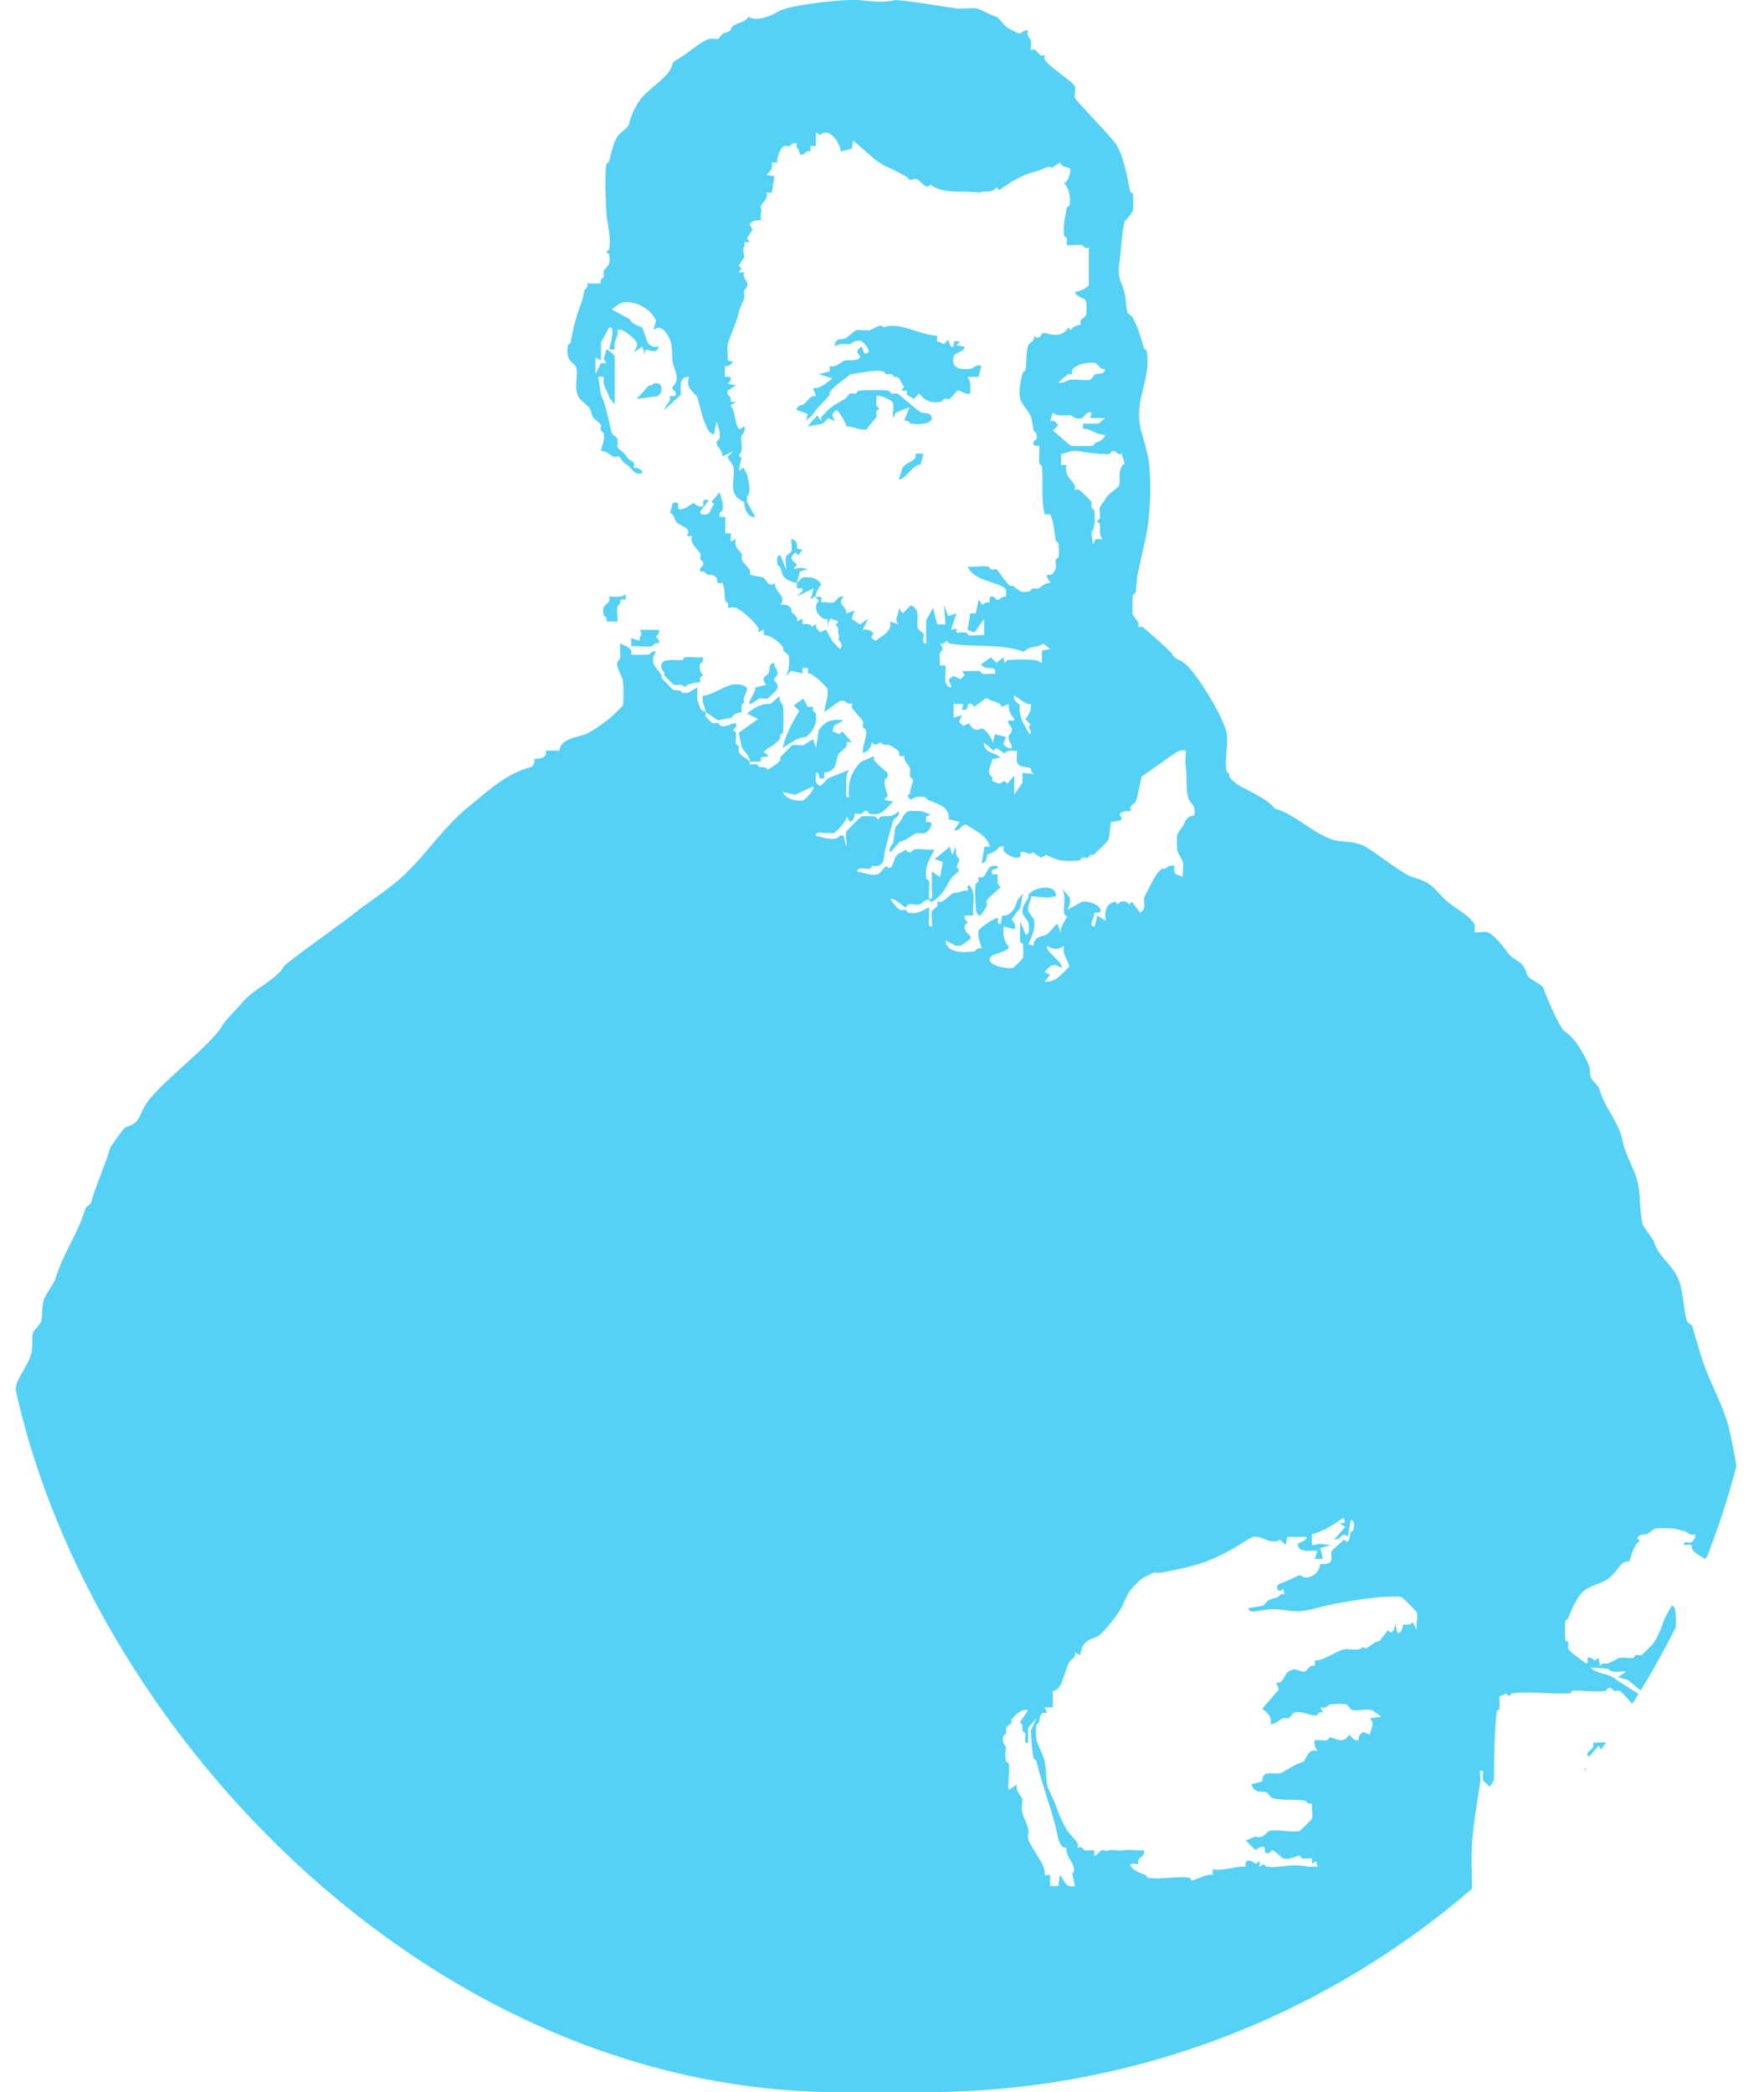 <svg width="630" height="747" viewBox="0 0 630 747" fill="none" xmlns="http://www.w3.org/2000/svg">
<g clip-path="url(#clip0_135_1225)">
<path d="M284.478 208.188L286.446 206.223C289.632 205.949 291.421 206.001 293.336 208.674C292.585 209.308 290.86 212.583 291.368 213.09H293.336V215.055C294.68 214.844 296.617 215.372 297.77 215.055C298.617 214.823 299.358 212.372 301.221 213.09C298.755 216.08 302.374 216.165 302.205 218.975L305.158 217.992L304.173 220.94L307.126 222.905L310.079 220.94L308.11 224.87C309.909 224.648 310.968 224.828 312.047 226.339C310.407 227.48 311.518 227.754 312.545 228.79C315.159 227.036 318.567 225.441 317.963 221.922L320.916 222.905C318.958 220.612 321.329 219.714 320.916 217.02L322.398 218.985L325.35 216.038C329.256 218.235 327.033 221.563 327.816 224.384C327.964 224.923 329.637 225.8 329.785 226.349C330.123 227.532 328.843 229.973 330.769 229.783V221.437L333.235 217.02L334.717 222.905H337.669L337.172 216.038L338.654 219.968L341.606 218.985L339.638 224.87L341.606 224.384V225.853C342.707 225.979 344.04 225.652 345.056 225.853C345.437 225.927 345.681 226.782 346.041 226.835C347.723 227.068 349.713 226.677 351.459 226.835V220.951L348.009 225.853L345.543 224.87L346.527 218.985H348.496L349.48 214.083L350.962 216.049C351.47 214.791 353.333 215.161 353.428 215.066C353.618 214.865 352.75 212.214 354.909 213.101C355.322 213.27 355.523 213.978 355.894 214.083C357.132 214.432 357.735 212.594 359.344 213.101V210.65C358.275 209.192 356.56 208.791 354.909 208.199C352.687 207.396 349.956 206.656 348.02 205.251C347.162 204.639 345.882 203.339 345.554 202.304C347.861 202.578 350.761 201.913 352.941 202.304C353.301 202.367 353.512 203.16 353.925 203.286C354.507 203.476 355.28 203.107 355.894 203.286C356.423 203.434 358.973 207.84 360.815 209.171C361.016 209.319 361.566 209.012 361.799 209.171C363.958 210.639 363.937 211.823 367.705 211.136C368.075 211.073 368.287 210.27 368.689 210.153C369.324 209.974 370.107 210.354 370.657 210.153C371.906 209.699 373.451 207.755 375.092 208.188C375.367 207.966 373.367 205.98 374.107 205.241C374.309 205.04 376.044 206.202 377.06 202.79C377.293 201.997 376.859 200.74 377.06 199.842C377.145 199.462 377.991 199.219 378.044 198.86C378.224 197.655 378.224 195.162 378.044 193.958C377.991 193.588 377.124 193.355 377.06 192.975C376.467 189.658 376.436 186.774 375.092 183.646H373.123C371.673 178.174 372.636 172.342 372.139 166.468C372.107 166.12 371.197 165.845 371.155 165.486C370.932 163.457 371.313 161.175 371.155 159.105C369.694 159.4 368.562 159.105 369.186 157.636C369.356 157.224 370.054 157.023 370.17 156.654C370.753 154.741 369.356 154.234 369.186 153.706C368.805 152.555 368.615 149.829 368.202 148.804C367.334 146.649 364.688 144.282 364.265 141.937C363.757 139.084 364.614 135.651 365.249 133.105C365.345 132.714 366.17 132.492 366.233 132.122C366.752 129.206 366.297 126.481 367.218 123.29C367.461 122.434 369.906 121.716 369.186 119.857C371.462 121.822 371.493 119.191 372.636 118.874C373.525 118.631 379.071 121.526 381.495 116.909L382.479 117.892C383.146 116.127 385.77 116.075 385.929 115.927C386.109 115.747 385.664 114.923 385.929 114.458C386.31 113.782 387.76 112.99 387.897 112.493C388.077 111.838 388.077 108.246 387.897 107.591C387.516 106.228 384.151 106.133 383.96 104.158C385.283 104.253 388.617 102.657 388.882 101.706V88.458C387.305 88.997 386.807 87.55 386.416 87.476C385.167 87.254 381.293 87.772 380.997 87.476C380.796 87.275 381.198 85.743 380.997 85.025C380.891 84.623 380.066 84.401 380.013 84.042C379.579 81.126 380.436 77.017 380.997 74.228C381.071 73.847 381.928 73.615 381.981 73.245C382.405 70.445 381.971 67.498 380.013 65.395C381.643 64.793 382.775 60.789 381.981 59.997C381.833 59.849 379.198 59.796 378.531 58.032L375.579 59.997C374.742 58.782 372.097 60.599 370.657 60.98C364.646 62.585 361.937 64.403 356.878 67.847L355.894 66.864C353.745 69.474 351.364 67.699 349.988 68.829C344.199 67.783 336.981 69.632 332.272 65.882C330.981 68.237 328.515 64.233 327.351 63.916C327.023 63.832 326.694 63.832 326.366 63.916C323.763 64.635 325.636 64.181 323.414 62.934C320.905 61.529 318.186 60.155 315.54 59.004L312.587 57.039L304.713 50.172L304.216 53.119L300.279 54.102C300.046 50.996 296.045 45.111 292.892 48.217L291.41 47.235V52.137H289.441V54.102C287.822 53.605 287.674 54.757 286.976 55.084C285.018 56.004 285.653 52.919 284.51 52.633V51.165C282.89 50.647 282.615 51.947 282.044 52.147C281.472 52.348 280.7 51.968 280.075 52.147C278.848 52.496 277.218 56.511 277.609 58.032H275.641C276.022 60.198 275.292 61.127 273.672 62.448L276.625 62.934L275.641 68.819H273.672C274.731 71.344 271.291 72.738 271.704 74.217C272.265 76.256 272.106 74.259 271.704 76.182C271.545 76.932 271.894 78.454 271.704 78.633C271.535 78.802 268.497 78.189 267.767 80.102L268.751 82.067L266.783 85.014L267.767 86.483C264.931 86.124 266.201 86.842 265.798 87.951C265.142 89.779 265.544 89.293 265.798 91.881L263.83 94.829L264.814 95.811L263.83 97.28H265.798C265.089 99.171 266.603 100.111 266.783 100.713C267.365 102.636 265.883 103.291 265.798 103.661C265.597 104.538 266.021 105.784 265.798 106.609C265.544 107.507 264.243 109.472 263.83 111.511C262.962 115.821 260.464 120.089 259.893 123.29C259.607 124.896 260.083 126.977 259.893 128.689L261.861 129.175C260.93 130.21 260.39 130.96 258.909 130.643V134.573C261.248 134.087 261.756 135.366 259.893 137.024L262.846 137.51L259.893 139.475C259.396 141.092 260.581 141.271 260.877 141.926C261.311 142.909 259.988 143.807 262.846 143.395L260.877 144.863C262.698 146.311 262.592 153.188 264.327 153.21L265.809 152.227C266.56 154.002 264.867 155.375 264.825 155.661C264.476 157.995 265.703 160.996 263.841 162.528L264.825 163.51L263.841 167.926C264.698 168.116 265.354 166.141 265.809 167.44C266.179 168.497 266.772 169.3 266.793 169.405C267.322 171.74 268.476 175.786 266.793 177.255V179.22L269.746 184.618C266.814 184.861 265.798 181.217 265.809 179.22C259.237 176.431 262.973 171.539 261.872 166.458C261.777 166.035 259.597 163.362 259.904 163.024L261.872 161.059L257.935 163.024C258.39 161.376 256.221 159.527 255.967 158.608C255.607 157.319 256.866 157.045 256.951 156.643C257.491 154.255 256.326 152.428 255.967 150.262L254.982 155.164C253.046 154.625 252.622 153.019 252.03 151.73C250.844 149.132 249.955 144.98 249.077 141.916C248.696 140.595 244.378 138.704 246.124 134.552C242.251 134.447 243.193 138.06 243.171 140.933L237.266 146.332C236.98 146.025 238.97 143.522 239.234 142.898C239.457 142.37 239.065 141.599 239.234 141.43C239.404 141.261 242.103 142.095 241.203 139.961C241.034 139.549 240.325 139.349 240.219 138.979V137.996C243.32 135.429 240.589 131.837 240.219 129.164C239.7 125.393 240.6 123.016 238.25 119.35C236.938 117.311 235.329 116.18 233.329 117.881L234.313 114.448C232.451 110.285 226.767 107.042 222.005 108.066C221.603 108.151 218.968 109.915 218.555 110.517L224.958 113.951C225.667 115.948 229.191 116.698 229.392 116.899C229.604 117.11 230.736 121.315 231.361 122.297C232.345 123.85 233.594 123.966 235.297 123.766C234.112 128.055 229.837 122.202 230.376 126.713L229.392 123.766L226.439 125.731C226.175 125.467 227.953 124.061 227.424 122.297C227.117 121.251 221.878 116.55 220.534 117.881C220.936 119.709 219.931 120.702 219.55 122.297C219.169 123.892 220.619 125.224 217.581 124.748C217.825 123.132 218.354 122.065 218.565 120.332C218.682 119.36 219.2 116.603 217.581 116.899L214.628 122.297V128.678L212.66 127.696V133.58L214.628 129.65H216.597L215.613 128.182L216.597 124.748C217.369 124.812 219.55 127.009 219.55 127.199V144.377L217.581 141.926C217.232 140.141 216.036 138.799 215.613 137.024C215.221 135.376 216.671 134.098 213.644 134.573L214.628 140.954C216.671 145.212 217.253 150.125 218.565 154.699C218.724 155.249 220.386 156.125 220.534 156.664C220.767 157.499 220.301 158.777 220.534 159.612C220.714 160.256 222.979 161.64 223.487 162.559C224.778 164.873 225.561 163.986 226.439 165.507C226.704 165.961 226.259 166.764 226.439 166.975C226.556 167.113 229.36 166.923 229.392 168.94C226.312 169.86 225.667 166.933 223.973 165.993C221.878 164.831 221.814 163.278 221.021 163.045C220.375 162.855 219.55 163.267 219.052 163.045C217.708 162.433 216.279 160.732 214.618 161.08C214.978 158.936 216.078 157.298 215.602 154.699C215.539 154.34 214.745 154.129 214.618 153.717C214.427 153.136 214.798 152.364 214.618 151.752C214.438 151.139 212.268 149.713 211.665 148.804C211.4 148.403 210.945 146.258 210.681 145.856C209.792 144.515 207.516 143.226 206.744 141.926C204.701 138.503 206.627 134.256 205.76 131.129C205.252 129.302 201.865 129.597 202.807 123.28C202.86 122.91 203.728 122.677 203.791 122.297C204.511 118.251 205.336 114.564 206.744 110.517C207.845 107.348 208.035 107.411 208.712 103.65C208.786 103.26 210.236 102.774 209.697 101.199H214.618C214.11 99.583 215.348 99.372 215.602 98.748C215.814 98.22 215.422 97.417 215.602 96.783C215.972 95.484 218.322 95.399 217.571 90.899C217.507 90.518 216.586 90.244 216.586 89.916C216.586 89.589 217.507 89.314 217.571 88.934C218.333 84.37 216.766 79.605 216.586 76.171C216.353 71.829 215.898 62.353 216.586 58.507C216.65 58.138 217.475 57.916 217.571 57.525C218.248 54.799 219.084 50.858 220.523 48.693C221.264 47.583 224.259 45.481 224.46 44.763C225.349 41.53 226.376 38.973 228.397 35.931C230.726 32.434 237.15 28.535 239.224 25.133C240.907 22.376 239.107 22.725 242.674 20.717C246.241 18.71 250.114 14.759 253.501 13.85C254.337 13.628 255.617 14.083 256.453 13.85C256.993 13.702 257.872 12.054 258.422 11.885C262.719 10.617 259.777 10.596 262.359 8.938C263.745 8.05 266.211 7.976 267.28 5.99C270.286 7.765 275.08 5.842 278.107 4.025C281.864 1.775 302.12 -0.581 307.634 0.095C311.645 0.592 315.857 0.919 319.445 0.095C321.339 -0.338 338.474 2.652 342.083 3.043C344.22 3.275 347.088 2.631 348.972 3.043C350.158 3.296 353.396 5.282 355.862 5.99C356.603 6.201 358.677 9.17 359.799 9.92C360.159 10.153 363.524 11.822 363.736 11.885C364.985 12.223 365.546 10.417 367.186 10.903C366.445 12.73 368.086 13.924 368.17 14.336C368.371 15.266 367.927 17.537 368.17 17.77C368.35 17.949 369.186 17.516 369.652 17.77C370.329 18.15 370.943 19.355 371.62 19.735C372.086 19.988 372.912 19.555 373.102 19.735C373.293 19.914 372.837 20.738 373.102 21.203C374.785 24.204 383.389 29.053 383.929 31.018C384.225 32.085 383.632 33.87 383.929 34.948C384.225 36.026 396.618 48.492 398.692 51.63C401.169 55.359 402.725 63.874 403.614 68.311C403.688 68.692 404.545 68.924 404.598 69.294C404.778 70.551 404.841 74.048 404.598 75.178C404.354 76.309 401.73 78.781 401.645 79.109C400.608 82.88 400.322 90.508 399.677 94.808C399.031 99.108 400.862 101.421 401.645 104.622C402.111 106.503 402.132 109.672 402.629 111.489C402.767 111.986 404.238 112.778 404.598 113.454C406.302 116.603 407.572 120.871 408.535 124.252C408.651 124.653 409.456 124.864 409.519 125.234C411.371 135.619 404.682 142.666 407.551 153.695C408.545 157.541 410.165 162.369 410.503 166.458C411.286 175.998 410.641 186.478 408.535 194.919C407.836 197.719 407.265 200.952 406.566 203.751C405.868 206.551 405.995 208.854 405.582 211.601C405.529 211.971 404.64 212.224 404.598 212.583C404.428 214.157 404.301 218.098 404.598 219.45C404.672 219.81 406.323 221.817 406.566 222.398C406.789 222.926 406.397 223.697 406.566 223.866C406.746 224.046 407.582 223.613 408.048 223.866C408.81 224.289 418.039 232.572 418.388 233.195C419.764 235.657 420.653 235.044 422.822 236.629C427.521 240.083 437.194 256.712 438.083 261.656C438.782 265.586 437.258 271.703 438.083 275.401C438.157 275.75 438.877 275.961 439.067 276.384C439.205 276.69 438.94 277.155 439.067 277.366C439.353 277.852 441.015 279.49 441.533 279.817C445.798 282.553 451.556 284.423 455.313 288.649C462.679 290.921 467.78 296.583 474.998 299.446C479.379 301.179 483.104 299.721 487.793 302.394C491.772 304.665 501.233 312.283 504.525 313.191C513.076 315.547 512.071 318.252 518.304 323.006C520.262 324.495 525.85 327.601 526.676 330.369C526.887 331.077 526.464 332.609 526.676 332.82C526.993 333.137 530.052 332.535 531.11 332.82C533.608 333.507 537.026 338.24 538.497 340.184C541.259 343.829 543.725 342.244 545.387 348.034C545.853 349.639 550.827 351.34 551.292 352.936C552.023 355.461 557.177 367.198 558.679 368.149C562.331 370.473 565.209 375.407 567.051 379.432C568.194 381.925 567.59 382.295 568.035 384.334C568.268 385.422 570.882 387.894 570.988 388.264C573.136 395.554 576.428 398.237 578.862 404.946C579.507 406.731 579.444 407.397 579.846 408.876C580.968 412.986 583.709 417.518 584.767 421.638C586.058 426.656 585.434 432.636 586.736 437.337C586.863 437.813 590.524 442.725 590.673 443.222C592.345 449.022 597.245 451.219 599.531 456.966C601.203 461.171 601.15 467.056 602.484 471.683C602.642 472.232 604.293 473.099 604.452 473.648C605.955 478.846 607.373 484.234 609.373 489.347C611.966 495.971 615.533 502.595 617.247 508.977C618.295 512.875 621.766 530.338 621.184 533.508C620.052 539.667 620.062 541.093 621.184 547.253C621.406 548.446 620.898 550.137 621.184 551.183C621.385 551.901 624.846 553.856 625.618 553.634C627.979 552.968 625.767 548.689 629.069 549.704V639.504C629.238 640.169 630.032 639.948 630.053 639.99V656.671C627.989 657.717 629.545 661.341 629.069 663.052C628.465 665.208 625.163 664.194 623.65 664.521C623.301 664.595 623.089 665.303 622.666 665.504C622.348 665.651 621.883 665.377 621.682 665.504C621.057 665.894 619.216 668.726 619.216 668.937C619.216 669.265 620.136 669.539 620.2 669.92C620.454 671.42 619.935 673.343 620.2 674.822C621.353 681.245 621.512 689.359 619.216 696.416C617.967 700.261 618.231 700.219 618.231 703.283C618.231 703.452 617.448 705.713 617.247 706.231C616.877 707.213 614.601 711.122 613.797 711.629C611.913 712.823 610.146 715.475 609.86 715.559C609.214 715.739 608.389 715.337 607.892 715.559C607.204 715.866 605.553 717.292 604.939 717.524C604.42 717.714 602.155 718.475 601.986 718.507C598.462 719.151 596.472 716.785 592.144 718.507C590.99 718.972 588.524 721.359 588.207 721.454C583.889 722.69 584.989 723.398 582.788 726.853C581.19 729.367 579.423 727.349 577.867 732.737C577.814 732.906 575.57 735.146 575.401 735.188C573.073 735.833 572.088 734.354 571.464 734.206C569.072 733.646 567.866 733.91 565.559 732.241C563.632 733.023 559.896 735.643 558.669 734.206C558.203 735.315 555.547 735.505 555.219 735.188C554.203 734.174 556.118 732.082 556.203 731.755C556.594 730.213 556.669 729.431 557.187 727.825C557.378 727.244 557.007 726.473 557.187 725.86C557.759 723.863 560.457 724.708 561.622 724.391C563.844 723.779 562.828 719.827 563.103 718.01C563.156 717.64 564.056 717.387 564.087 717.028C564.352 714.45 564.871 695.729 564.087 694.947C563.908 694.768 563.071 695.212 562.606 694.947C560.648 693.838 560.849 689.866 561.124 687.584C563.124 671.621 564.479 654.717 566.045 638.511C566.278 636.134 565.887 633.556 566.045 631.147L568.998 636.049L569.982 630.651L572.935 627.703V626.72L570.967 623.287L567.516 627.217C565.675 626.023 568.448 624.766 568.998 623.783C569.263 623.319 568.818 622.495 568.998 622.315C569.506 621.808 580.904 622.431 583.275 622.315C583.624 622.294 583.92 621.354 584.259 621.332C588.99 621.089 593.805 621.512 598.536 621.332C598.25 620.044 596.821 620.075 598.536 618.881C597.276 618.374 597.658 616.536 597.552 616.43C597.372 616.251 596.536 616.684 596.07 616.43C595.393 616.05 594.61 614.613 594.102 614.465C592.059 613.884 587.222 611.845 585.243 610.535C583.529 609.405 579.412 603.964 578.354 603.668C577.74 603.489 576.967 603.858 576.385 603.668C575.909 603.52 575.708 602.337 574.417 602.686C574.025 602.791 573.813 603.584 573.432 603.668C570.533 604.313 565.072 603.457 561.622 603.668C561.272 603.689 560.987 604.63 560.637 604.651C554.372 604.978 545.673 603.7 539.968 604.651C539.323 604.756 539.259 606.542 538 604.651L535.534 605.633C535.396 607.049 535.745 608.697 535.534 610.049C535.47 610.419 534.592 610.673 534.55 611.032C533.682 619.029 533.629 627.291 533.565 635.563L532.084 638.014C531.597 637.253 529.777 636.112 529.618 635.563C529.279 634.38 530.56 631.929 528.634 632.13C528.496 633.556 528.845 635.183 528.634 636.546C527.575 643.508 526.041 651.928 525.681 659.122C525.321 666.317 525.945 673.881 525.681 681.203L526.665 679.238C532.01 678.731 530.105 682.28 530.602 685.619C531.576 692.201 532.348 701.582 532.57 708.196C532.835 716.056 531.555 725.775 533.555 732.727C533.756 733.435 536.306 734.967 536.508 735.674C537.227 738.168 534.772 738.77 534.539 739.605C533.946 741.749 535.015 745.045 532.073 746.968H0V692.01C2.921 638.902 -0.942 582.053 1.968 528.595C6.202 523.176 5.122 514.439 3.937 507.983C3.63 506.283 5.376 496.69 5.905 494.239C6.297 492.453 9.969 486.886 10.827 484.424C12.065 480.864 11.112 478.117 11.811 475.592C11.896 475.275 14.531 472.74 14.764 471.662C15.272 469.327 14.785 466.411 15.748 463.812C16.383 462.111 19.484 457.643 19.685 456.945C22.373 447.627 27.876 440.559 30.512 431.432C30.67 430.882 32.321 430.016 32.48 429.466C34.364 422.927 37.38 416.578 39.37 409.837C39.507 409.393 44.28 402.621 44.788 402.474C50.44 400.857 49.434 398.237 52.175 394.127C57.541 386.077 75.385 373.452 79.734 365.666C80.57 364.176 84.56 360.331 86.624 357.817C90.572 352.988 98.678 349.904 101.388 345.054C102.128 343.723 122.11 329.651 125.507 326.894C130.47 322.868 136.111 319.34 141.255 315.114C151.288 306.873 157.225 296.171 167.829 287.635C174.952 281.898 180.392 276.5 189.483 273.89C191.091 273.436 190.837 271.07 190.964 270.943C191.176 270.731 195.727 271.408 194.901 267.995H199.822C200.076 263.685 206.119 263.336 209.178 262.111C211.517 261.17 216.205 257.779 218.036 256.226C218.766 255.603 222.386 252.106 222.471 251.81C222.788 250.68 222.682 244.446 222.471 242.978C222.375 242.312 220.788 239.006 220.502 238.076C219.92 236.164 221.433 235.403 221.486 235.128C221.772 233.523 221.296 231.441 221.486 229.73C222.725 230.48 224.672 230.839 225.423 232.181C225.688 232.646 225.243 233.47 225.423 233.649C225.646 233.871 230.895 233.808 231.826 233.649C232.207 233.586 232.705 232.128 234.292 232.667C231.71 236.407 234.25 238.129 236.261 241.013C236.419 241.245 236.112 241.795 236.261 241.995C236.769 242.661 240.388 246.327 240.695 246.412C241.658 246.686 242.833 245.926 243.648 247.394H245.616L249.066 245.429C249.225 246.834 248.823 248.535 249.066 249.845C249.098 250.014 249.765 251.789 250.051 252.793C250.294 253.627 251.956 254.166 252.019 254.261C251.807 252.243 250.516 250.806 251.035 248.377C252.22 248.419 253.427 247.838 254.485 247.394C256.168 246.697 259.946 244.711 261.375 244.446C262.803 244.182 266.328 244.256 266.793 245.915C267.037 246.792 265.005 249.063 265.809 250.817C264.274 251.461 265.068 254.008 264.825 254.251C264.677 254.398 262.041 254.451 261.375 256.216L256.453 257.198L252.019 254.251C252.199 254.525 251.744 255.339 252.019 255.719C252.368 256.194 254.263 258.107 254.485 258.17C255.099 258.35 255.871 257.98 256.453 258.17C256.856 258.297 257.067 259.068 257.438 259.153C259.745 259.691 260.941 258.212 262.856 258.17C263.396 259.66 261.872 260.42 261.872 260.621C261.872 260.949 262.793 261.223 262.856 261.604C263.057 262.819 262.613 264.382 262.856 265.534C262.93 265.903 263.714 266.115 263.841 266.516C264.031 267.097 263.661 267.868 263.841 268.481C264.126 269.464 267.079 271.165 267.777 271.915C267.989 269.855 265.597 268.45 264.825 266.516L263.841 261.614L270.73 256.712L266.793 254.747C269.09 252.761 272.191 251.018 275.165 251.314L278.615 248.366C277.842 250.077 279.557 251.483 279.599 251.8C279.853 253.564 279.948 260.072 279.599 261.614C279.525 261.963 278.805 262.174 278.615 262.597C278.477 262.903 278.742 263.368 278.615 263.579C277.25 265.872 274.392 266.801 272.709 268.481L274.678 269.95L271.725 270.436V271.904H267.788C267.947 272.073 267.619 272.749 267.788 272.887C268.042 273.098 269.524 272.697 270.254 272.887C270.646 272.992 270.847 273.753 271.238 273.869C272.212 274.144 273.376 273.383 274.191 274.852C275.725 273.711 277.281 273.172 278.625 271.418C278.805 271.186 278.477 270.605 278.625 270.436C279.26 269.696 282.753 266.104 283.06 266.02C284.118 265.734 285.843 266.273 286.997 266.02C287.399 265.935 290.161 263.738 290.447 264.055L291.431 267.002L292.415 260.621C295.008 257.23 296.998 256.702 301.273 257.188L297.823 259.153L297.326 261.118L299.792 262.1L300.776 261.118L304.226 265.048C301.379 264.519 302.702 265.777 302.258 266.516C301.707 267.425 299.474 268.83 299.305 269.464C298.501 272.358 298.776 275.422 294.384 275.845V277.81C291.251 278.708 293.452 275.845 291.431 275.845C291.59 276.922 291.188 278.359 291.431 279.278C291.495 279.532 292.902 281.233 293.4 280.261L295.865 277.81L303.253 274.862C301.834 276.88 302.258 278.94 302.268 281.243C302.268 282.427 301.549 284.909 303.253 284.677C302.681 279.595 303.919 275.243 307.687 271.915L312.121 269.95C311.381 272.39 316.64 274.862 317.043 276.331C317.402 277.62 316.143 277.894 316.058 278.296C315.476 280.905 317.212 283.568 317.043 284.18C316.947 284.55 315.571 285.247 316.058 285.649L319.011 286.135C316.302 288.776 314.915 291.502 310.64 290.551C310.259 290.466 310.047 289.674 309.655 289.568C308.364 289.209 308.121 290.424 307.687 290.551C306.967 290.752 305.454 290.34 305.221 290.551C305.094 290.667 305.56 292.294 303.739 293.498L302.258 291.533C302.797 292.949 298.405 297.26 297.823 297.418C297.072 297.629 295.834 297.333 294.871 297.418C293.622 297.524 291.219 296.626 291.42 298.401C293.876 299.003 296.162 299.848 298.808 299.383C299.189 299.32 299.686 297.862 301.273 298.401L302.258 302.331C302.522 300.725 301.877 298.316 302.258 296.932C302.364 296.562 307.306 291.639 307.676 291.533C308.46 291.322 311.634 291.375 312.598 291.533C312.979 291.597 313.254 292.516 313.582 292.516C313.91 292.516 314.185 291.597 314.566 291.533C317.201 291.1 318.556 292.083 320.969 289.568C321.646 291.47 319.233 292.188 319 293.002C317.995 296.573 316.852 300.344 316.048 303.799C315.698 305.289 316.111 308.469 313.582 309.198C312.968 309.377 312.195 309.008 311.613 309.198C311.201 309.324 310.989 310.117 310.629 310.18C309.296 310.423 306.121 309.229 306.195 311.163C308.46 311.628 311.211 312.8 313.582 312.145C314.206 311.976 315.667 309.747 316.535 309.198C318.609 311.617 319.022 307.264 319.985 305.764C320.948 304.264 322.429 304.486 323.435 303.313C325.075 305.585 325.784 303.45 326.388 303.313C328.42 302.859 331.542 303.63 333.775 303.313C331.901 306.842 330.198 309.441 330.822 313.614C330.875 313.983 331.764 314.237 331.806 314.596C332.039 316.614 331.647 318.907 331.806 320.977C333.521 321.21 332.769 318.738 332.79 317.544C332.833 315.42 332.759 313.276 332.79 311.163L335.743 313.128L336.727 307.729L333.775 306.747L339.193 302.331L340.178 305.278L341.162 302.331L341.659 305.764L342.643 306.747L341.659 309.694C343.659 310.973 340.887 312.071 339.691 313.624C338.971 314.554 337.458 317.66 336.738 318.526C335.86 319.593 333.436 322.266 332.304 321.96C331.33 319.974 329.457 322.71 328.367 322.942C327.277 323.175 325.647 322.742 324.43 322.942C324.049 323.006 323.773 323.914 323.445 323.925C322.525 323.946 319.731 320.481 318.027 320.977C318.365 321.907 320.958 324.759 321.477 324.907C322.091 325.087 322.863 324.717 323.445 324.907C323.858 325.034 324.07 325.827 324.43 325.89C327.329 326.418 329.383 325.267 331.817 323.925C331.838 325.055 331.785 326.217 331.817 327.358C331.859 328.563 331.076 331.014 332.801 330.792C333.066 329.186 332.42 326.777 332.801 325.393C332.939 324.897 334.389 324.104 334.77 323.428C335.034 322.964 334.59 322.139 334.77 321.96C334.939 321.791 335.711 322.182 336.251 321.96C337.373 321.495 339.924 319.086 340.188 319.012C341.691 318.6 342.157 318.854 344.125 318.03C344.654 317.808 345.427 318.199 345.607 318.03C345.829 317.808 345.067 316.012 346.104 316.065C348.93 318.558 347.088 323.397 347.586 326.862H344.633C344.093 328.352 345.617 329.112 345.617 329.313C345.617 329.63 344.75 329.883 344.633 330.295C344.104 332.134 345.342 333.074 346.602 334.225V335.208L343.151 337.659H341.183L337.733 335.694C337.754 340.395 344.601 340.226 348.073 339.624C348.454 339.561 348.951 338.103 350.539 338.642C350.306 336.624 348.898 334.638 349.554 332.26C349.851 331.183 355.83 327.284 356.444 327.844C356.719 328.098 355.671 330.2 357.428 329.809L357.926 326.862C360.984 327.295 362.646 324.157 363.344 321.463L365.313 319.012L364.329 324.411C363.556 324.95 361.397 327.918 361.376 328.341C361.365 328.521 363.133 330.063 362.36 331.774L358.423 330.792C358.18 333.539 358.423 336.064 360.392 338.156C359.418 340.29 354.063 340.353 353.502 342.086C352.602 344.854 359.894 346.058 361.873 345.519C362.106 345.456 365.249 342.318 365.323 342.086C365.546 341.272 365.472 338.198 365.323 337.184C365.27 336.814 364.381 336.56 364.339 336.201C364.085 333.856 364.519 331.225 364.339 328.837L366.308 333.74C367.948 334.035 367.451 330.031 367.292 329.323C367.218 328.985 365.397 326.725 365.323 326.376C364.741 323.756 366.181 322.488 367.292 320.491C367.44 320.217 367.154 319.72 367.292 319.509C369.059 316.72 377.357 315.188 377.134 319.995L374.182 320.481L368.276 319.995C368.149 322.013 366.794 323.164 367.292 325.393C367.366 325.742 369.186 328.003 369.26 328.341C370.001 331.753 368.467 334.173 367.292 337.173L369.26 337.659C368.996 336.349 369.694 335.377 370.742 334.711C371.165 334.437 373.293 333.993 373.695 333.729C375.039 332.842 376.266 330.845 377.632 329.799L379.113 333.729C377.886 331.521 381.082 327.802 381.082 327.348C381.082 327.02 380.161 326.746 380.098 326.365C379.6 323.365 381.061 319.826 379.113 317.037L382.066 320.47C382.299 322.298 382.045 323.407 381.082 324.886L386.5 321.939C388.204 321.558 392.099 322.752 392.903 324.39C393.898 326.418 391.02 325.774 390.935 325.858C390.871 325.932 390.702 326.989 390.437 327.823C390.131 328.816 388.903 330.824 390.935 330.771L391.919 326.841L394.872 328.806C394.501 325.531 394.872 322.583 398.322 321.939C399.603 323.788 399.518 322.161 400.29 321.939C401.433 321.611 402.598 321.939 403.243 322.921L404.227 321.939L407.18 325.869C409.593 324.263 408.238 322.456 408.662 320.47C408.778 319.91 410.239 317.385 410.63 316.54C411.413 314.86 413.308 311.205 415.065 310.159C415.276 310.032 415.753 310.296 416.049 310.159C416.98 309.726 417.541 308.595 419.499 309.177C418.949 312.568 419.817 311.849 422.452 313.107C422.261 311.395 422.738 309.314 422.452 307.708C422.388 307.359 420.547 304.127 420.483 303.778C420.282 302.648 420.25 298.95 420.483 297.893C420.557 297.576 422.071 295.58 422.452 294.946C423.023 293.995 423.298 292.41 424.918 291.512C425.891 290.974 427.32 292.146 426.399 288.079C426.315 287.72 424.547 285.554 424.431 285.131C423.246 280.81 424.124 277.123 423.447 273.352C423.161 271.746 423.637 269.664 423.447 267.953C422.304 267.89 421.563 267.795 420.494 268.439C416.112 271.112 411.996 274.461 407.699 277.271C407.021 280.208 406.556 283.219 405.73 286.103C405.582 286.61 404.143 287.392 403.762 288.068C403.497 288.533 403.942 289.357 403.762 289.537C403.592 289.706 400.555 289.093 399.825 291.005C402.492 293.594 397.084 293.245 396.872 293.456C396.629 293.699 396.29 298.443 395.888 299.837C395.782 300.207 391.062 304.887 390.469 305.236C390.258 305.363 389.792 305.099 389.485 305.236C389.083 305.426 388.882 306.06 388.501 306.218C387.971 306.43 387.167 306.039 386.532 306.218C386.13 306.335 385.908 307.138 385.548 307.201C384.109 307.454 380.161 307.423 378.658 307.201C378.055 307.116 374.552 305.817 373.737 305.236L371.769 306.218L368.816 304.253C367.779 305.933 366.636 303.662 364.381 304.253C365.588 307.983 359.577 305.711 358.476 303.767C358.211 303.303 358.656 302.479 358.476 302.299C356.73 301.813 356.55 303.081 355.523 303.767C354.243 304.623 352.687 305.13 352.571 305.236C352.444 305.363 352.613 308.152 350.602 308.183L351.586 302.299H353.555C352.285 298.062 348.507 296.858 345.183 294.449C343.564 294.006 342.908 296.985 340.749 296.414L342.717 293.467L338.781 292.484C339.447 288.227 334.706 286.927 331.393 285.617C330.97 285.448 330.769 284.719 330.409 284.635C329.076 284.339 326.44 284.307 325.488 285.617C323.022 283.885 324.927 283.737 324.991 283.166C325.255 280.969 325.604 280.567 325.975 279.236C326.345 277.905 325.065 277.651 324.991 277.271C324.811 276.363 325.213 275.137 324.991 274.324C324.705 273.267 322.504 271.471 323.022 269.907C320.133 270.393 321.477 269.189 321.054 268.439C320.662 267.752 318.302 266.263 317.603 265.988C316.831 265.682 315.434 266.506 314.651 265.005L312.682 265.988L311.201 265.005C311.507 266.738 309.867 268.228 308.248 268.936C307.835 265.861 309.793 263.664 309.232 260.589C309.169 260.23 308.375 260.019 308.248 259.607C308.057 259.026 308.428 258.255 308.248 257.642C308.068 257.029 304.861 253.712 304.311 252.74C304.057 252.275 304.491 251.451 304.311 251.271C304.205 251.166 302.353 251.546 301.845 250.289H299.877L294.458 254.219C294.458 251.451 296.215 248.693 295.442 245.873C295.262 245.228 289.875 239.861 288.552 240.474V238.509H286.584V240.474L282.647 239.492L280.678 241.457C281.769 239.735 282.171 235.921 281.663 234.093C281.536 233.639 280.149 232.794 279.694 232.128C279.535 231.896 279.842 231.346 279.694 231.145C278.107 228.969 275.27 226.846 272.805 226.729V224.764L270.836 225.747C270.656 225.536 271.09 224.733 270.836 224.278C269.524 221.933 264.973 217.739 262.465 216.915C261.777 216.693 260.221 217.137 259.999 216.915C259.829 216.746 260.221 215.975 259.999 215.446C259.819 215.024 259.078 214.812 259.015 214.464C258.612 212.266 258.983 210.111 258.03 208.083C255.141 208.569 256.485 207.364 256.062 206.614C254.94 204.639 253.49 205.505 252.612 205.146C251.977 204.882 251.776 203.656 250.146 204.163C249.617 202.557 250.992 202.198 251.13 201.712C251.49 200.423 250.294 200.223 250.146 199.747C249.955 199.166 250.326 198.405 250.146 197.782C249.839 196.704 245.997 193.958 247.193 191.401H245.225C247.606 188.411 242.568 188.02 241.288 186.002C240.917 185.411 240.79 183.763 239.319 183.055L240.303 179.621C243.119 178.66 242.018 181.386 242.272 181.586C243.743 182.706 247.32 179.621 247.69 179.621C247.881 179.621 249.797 181.618 251.141 180.604C251.395 180.414 250.294 177.677 253.109 178.639L250.156 182.569C249.818 184.037 251.839 183.784 252.622 183.551C253.882 183.161 253.988 180.836 255.088 180.118L254.104 179.135L257.057 175.702C257.469 177.92 258.496 179.611 258.041 182.083C257.967 182.474 256.517 182.96 257.057 184.534H259.025V190.418H260.994V193.366L262.962 192.384C261.724 195.437 264.666 196.863 264.931 197.782C265.121 198.427 264.708 199.24 264.931 199.747C265.597 201.247 267.322 202.663 267.883 203.677C268.137 204.142 267.703 204.966 267.883 205.146C268.148 205.41 271.513 205.896 272.318 206.128C273.778 206.551 274.413 210.301 276.752 208.093C276.477 211.4 281.218 212.942 278.721 215.943C280.467 215.742 281.673 215.879 282.658 217.411C282.816 217.665 282.509 218.193 282.658 218.394C283.515 219.598 285.123 219.979 284.626 221.827L286.595 220.845V222.81C288.055 222.757 289.198 222.493 290.045 223.792L291.526 222.81C291.209 224.289 291.96 224.828 293.008 225.757L294.976 224.775L297.442 229.191L299.908 231.642C301.718 230.533 299.4 228.378 299.411 228.208C299.527 227.184 300.004 228.451 299.411 226.243C299.146 225.24 299.898 224.109 298.427 223.296L299.411 221.827L296.458 220.845L295.474 223.792C296.024 219.852 294.976 221.437 293.992 220.845C291.674 219.45 290.341 216.376 292.511 214.464L291.029 212.995L289.547 213.978L290.531 210.048L284.626 212.995L286.595 211.03V210.048H284.626V208.083C283.091 208.04 280.562 206.952 279.705 205.632C279.43 205.209 278.975 203.371 278.721 202.684C278.572 202.272 277.821 202.071 277.736 201.702C277.556 200.962 277.133 197.919 278.721 198.268L280.689 203.17C280.901 201.828 280.372 199.906 280.689 198.754C280.837 198.215 282.509 197.328 282.658 196.789C282.975 195.637 282.446 193.715 282.658 192.373C284.351 192.796 284.922 194.158 284.626 195.806L286.595 196.292L285.113 198.258L284.129 197.275C280.615 199.61 284.615 201.004 284.626 201.691C284.626 201.934 283.155 202.758 283.642 203.16L285.61 202.674L288.563 203.16L285.61 204.142L284.626 208.072L284.478 208.188ZM394.734 131.636C392.84 132.312 392.088 129.893 391.284 129.671C389.093 129.08 384.109 129.999 382.913 132.122C382.521 132.82 383.759 134.003 381.431 133.591L377.981 136.538C379.907 137.067 380.86 135.725 382.415 135.556C384.468 135.334 387.665 136.01 389.305 135.556C389.845 135.408 390.713 133.77 391.273 133.591C392.469 133.221 394.269 133.971 394.724 131.626L394.734 131.636ZM389.813 147.336C387.919 146.659 387.167 149.079 386.363 149.301C384.003 149.934 382.796 148.371 382.426 148.318C380.161 147.98 378.055 148.984 376.023 147.336L375.039 150.283C376.52 149.966 377.06 150.716 377.992 151.752L376.023 153.717C377.145 154.467 381.95 158.988 382.426 159.115C383.304 159.358 389.305 159.337 390.3 159.115C390.649 159.041 390.861 158.323 391.284 158.133C392.586 157.541 394.194 157.118 394.734 155.185C392.289 155.481 390.575 153.949 388.331 153.22C387.019 152.798 386.532 154.002 386.85 151.255H392.268L394.734 149.29H389.316L389.813 147.325V147.336ZM400.64 162.063C399.031 162.602 398.65 161.207 398.174 161.08C396.861 160.742 396.597 161.978 396.205 162.063C394.29 162.485 386.807 161.397 385.379 161.08C382.87 160.52 381.071 161.767 378.976 162.063V165.993H380.944C379.928 169.638 382.616 171.053 383.897 173.356C384.151 173.821 383.717 174.645 383.897 174.825C384.077 175.005 384.913 174.571 385.379 174.825C385.844 175.078 389.718 178.945 389.813 179.241C389.993 179.854 389.622 180.625 389.813 181.206C389.94 181.618 390.734 181.829 390.797 182.189C391.168 184.259 391.168 188.686 389.813 190.038L390.31 194.454L391.295 192.489H393.761C392.226 190.672 393.094 189.013 392.776 187.091C392.713 186.71 391.792 186.436 391.792 186.108C391.792 185.781 392.713 185.506 392.776 185.126C392.977 183.911 392.533 182.336 392.776 181.195C392.85 180.868 394.396 178.882 394.745 178.248C396.11 175.786 399.38 174.381 399.666 173.346C400.269 171.159 398.893 167.62 401.634 165.496L400.65 162.063H400.64ZM375.039 231.737L372.573 229.772C370.816 231.388 367.62 230.427 365.683 232.72C357.566 229.719 347.893 231.219 339.109 229.772C338.728 229.709 338.463 228.8 338.124 228.79C337.955 228.79 337.13 230.311 335.658 229.772C337.659 232.139 335.828 232.456 335.658 233.206C335.383 234.463 335.838 236.238 335.658 237.622H337.627C338.325 238.319 336.092 244.848 339.595 245.471C340.061 243.897 337.796 243.084 339.595 242.038C340.051 241.774 340.241 241.097 341.077 241.552L343.046 242.534L344.527 241.066L343.543 239.597C345.617 239.766 347.914 239.354 349.946 239.597C350.306 239.64 350.56 240.516 350.93 240.58C352.285 240.802 353.936 240.432 355.365 240.58C356.137 236.924 351.851 239.925 350.443 237.146L353.893 234.695L355.862 236.66L358.328 234.695L358.825 236.66C359.238 236.417 359.513 235.72 359.809 235.678C362.222 235.382 367.228 235.393 369.652 235.678C371.007 235.836 371.102 236.364 372.118 236.66V232.244L375.071 231.758L375.039 231.737ZM368.149 251.366C366.667 252.106 362.476 248.165 362.244 248.419C361.524 250.173 364.223 251.387 364.212 251.852C364.17 254.42 364.011 254.367 365.196 257.737L367.662 262.153C369.334 261.023 366.159 259.765 368.16 258.719L366.191 256.754C367.514 255.201 368.435 253.363 368.16 251.356L368.149 251.366ZM360.275 251.366L357.809 252.349C356.465 250.035 354.359 250.88 352.888 249.401H351.904L347.967 252.349C347.66 252.349 347.416 251.546 346.983 251.366C344.559 250.373 346.739 254.261 343.532 253.331L344.03 251.366H340.58V256.268L343.532 255.286L342.548 257.737L344.03 259.205L345.998 258.223C348.401 262.153 349.808 259.882 350.92 260.188C352.031 260.494 355.248 264.35 354.37 266.072L355.354 262.142L359.291 263.125L358.307 265.576C358.783 266.432 360.688 267.657 361.259 267.044C361.916 266.347 359.757 264.287 360.275 262.628C360.434 262.121 361.831 261.625 361.259 259.681C361.206 259.48 359.471 258.001 360.275 257.23C360.508 257.008 362.297 257.769 362.244 256.744C360.921 255.191 360 253.353 360.275 251.345V251.366ZM363.228 268.059C361.503 268.122 359.809 267.53 358.793 269.041L355.841 267.076L354.857 268.059L351.406 265.111C351.332 269.073 355.333 268.386 357.312 270.51L354.359 270.996C354.232 273.013 352.877 274.165 353.375 276.394C353.47 276.827 354.899 277.26 354.359 278.845L356.825 279.828L358.793 278.845L359.778 279.828L362.244 276.88V283.747L365.196 279.331V275.898L369.133 276.384C367.387 274.831 369.303 274.271 366.667 273.933C362.402 273.373 363.154 272.295 363.217 268.048L363.228 268.059ZM279.557 282.775C280.53 285.269 284.732 286.325 286.944 285.723C287.558 285.554 291.251 281.666 290.394 280.821L283.991 283.768L279.557 282.786V282.775ZM379.971 337.733C377.896 339.128 376.171 339.149 374.065 337.733C372.605 339.275 380.426 344.019 378.986 345.583C376.192 343.586 375.007 344.811 373.081 347.051L375.049 348.034L373.081 350.485C377.103 350.833 379.399 347.579 381.939 345.086C381.177 342.413 379.336 340.723 379.971 337.722V337.733ZM480.374 543.84L479.876 541.875C476.342 544.263 472.542 546.914 468.552 547.76V551.69L471.505 551.204L475.442 551.69L471.505 552.672L472.489 556.602H469.537L470.521 553.655C468.499 553.486 464.658 554.468 463.631 552.186C462.732 550.179 466.647 550.834 466.584 548.753H459.694L459.197 551.7L457.228 549.735C453.821 551.891 450.804 547.992 447.386 548.753C446.709 548.901 443.47 551.088 442.465 551.7C438.094 554.363 432.887 556.983 427.701 558.567C423.722 559.793 418.959 560.638 414.906 561.515C414.017 561.705 412.768 561.293 411.953 561.515C411.731 561.578 408.207 563.353 408.016 563.48C407.095 564.082 404.28 566.956 403.582 567.896C402.513 569.365 401.444 572.027 400.629 573.781C399.645 575.894 394.406 582.666 392.258 584.081C390.607 585.169 388.331 585.106 386.839 587.515C386.448 588.159 385.834 590.071 385.855 590.948L383.886 589.966C384.468 591.878 382.553 592.248 381.918 593.399C379.907 597.034 379.452 603.584 376.012 603.7V609.584H373.06L374.044 611.549C370.88 611.243 371.62 613.345 371.091 614.983C370.964 615.395 370.17 615.606 370.107 615.966C369.916 617.033 369.916 619.811 370.107 620.868C370.403 622.547 372.562 626.594 373.06 628.717C373.695 631.432 373.515 635.098 374.044 637.549C374.266 638.595 376.489 642.842 376.997 644.416C377.769 646.836 379.463 650.787 380.934 653.248C381.749 654.611 384.13 656.819 384.871 658.15C385.125 658.615 384.691 659.439 384.871 659.619C385.04 659.788 385.813 659.397 386.352 659.619C386.776 659.799 386.987 660.528 387.337 660.602C388.342 660.813 389.686 660.475 390.787 660.602V662.567C392.226 662.334 392.745 660.189 394.237 660.602C396.248 661.151 394.47 660.897 396.205 660.602C398.227 660.253 399.01 660.95 401.126 660.602C403.243 660.253 406.185 660.855 408.514 660.602C409.075 662.535 407.159 662.936 406.545 664.035C406.291 664.5 406.725 665.324 406.545 665.504C406.228 665.82 403.783 664.859 403.592 665.99C405.042 668.029 406.82 668.557 409.011 669.423C409.434 669.592 409.635 670.321 409.995 670.406C413.953 671.282 420.494 669.698 424.759 670.406C425.14 670.469 425.415 671.388 425.743 671.388C426.706 671.388 431.215 668.853 433.13 669.423V667.458C437.469 668.102 440.793 666.232 444.941 666.475C444.243 663.781 446.709 663.771 448.391 665.493L449.873 664.51V666.475C451.947 664.87 451.736 666.38 452.339 666.475C457.006 667.247 460.35 665.091 467.102 666.475C468.108 666.687 469.452 666.349 470.553 666.475L470.055 664.51L468.574 665.493V663.528C467.483 663.38 466.097 663.75 465.123 663.528C464.742 663.443 464.531 662.651 464.139 662.545C463.472 662.366 460.784 664.225 458.234 663.528C457.969 663.454 455.006 660.58 454.297 660.58C453.99 660.58 453.746 661.394 453.312 661.563C453.006 661.69 451.884 661.616 451.831 661.563C451.535 661.267 452.635 657.379 448.381 660.58L444.931 657.147L448.381 655.678C451.185 656.819 452.445 653.956 453.302 653.713C455.99 652.974 461.451 654.453 464.129 653.713C464.436 653.629 468.478 649.593 468.563 649.297C468.944 647.913 468.298 645.505 468.563 643.899C466.986 644.437 466.489 642.98 466.097 642.916C462.404 642.282 458.213 643.011 454.286 641.934C453.746 641.786 452.857 640.117 452.318 639.969C450.296 639.409 448.063 640.444 446.899 637.021L450.836 636.039C450.73 631.707 454.572 633.672 457.239 633.091C458.636 632.785 461.79 630.112 465.113 629.161C466.637 628.728 466.859 623.857 470.531 625.231C469.748 623.879 469.24 622.981 469.547 621.301C470.934 621.111 472.722 621.575 473.982 621.301C474.363 621.216 474.574 620.424 474.966 620.318C476.045 620.022 479.697 623.287 481.856 619.336C482.977 620.445 483.602 621.671 485.306 621.301C484.988 619.822 485.74 619.283 486.787 618.353L489.253 619.336C489.528 616.927 491.243 615.923 489.253 613.451L493.19 612.965C492.598 612.3 490.259 610.62 489.74 610.514C487.803 610.092 484.618 611 482.85 610.514C482.311 610.366 481.422 608.697 480.882 608.549C479.972 608.296 476.13 608.38 474.976 608.549C474.659 608.591 473.251 610.303 471.526 609.532L472.511 611.497C470.902 610.968 470.563 612.331 470.045 612.479C468.648 612.881 465.155 610.673 462.171 611.497C461.631 611.645 460.753 613.303 460.202 613.462C459.557 613.652 458.731 613.24 458.234 613.462C457.313 613.884 454.572 616.187 453.799 615.427C454.381 612.733 452.582 611.771 450.847 610.028L456.752 603.161L455.768 600.71C458.646 601.291 458.35 597.963 460.202 596.78C463.166 594.889 464.224 597.319 466.108 596.78C466.976 596.537 467.685 594.097 469.558 594.815V592.85C472.595 593.051 477.188 589.511 479.898 588.92C482.12 588.444 485.274 589.892 486.787 587.937C488.078 589.924 490.121 585.93 492.693 585.972L495.646 582.042C497.191 584.049 498.514 581.419 498.111 579.095L499.096 583.025C501.117 582.993 500.937 580.193 501.064 580.077C501.361 579.813 503.763 580.669 504.514 579.095L505.996 582.042C505.689 580.172 506.44 577.278 505.996 575.661C505.89 575.291 500.948 570.368 500.577 570.263C499.35 569.924 494.344 570.104 492.703 570.263C486.607 570.833 479.834 571.942 474.003 573.21C469.568 574.172 466.097 575.693 461.208 575.175C455.694 574.583 455.387 574.076 449.397 575.175C448.539 575.334 445.629 575.788 445.947 574.193L451.365 573.21C452.879 570.611 454.614 570.949 456.286 570.263C456.921 570.009 457.122 568.773 458.752 569.28L458.255 567.315C456.286 569.417 455.069 565.984 457.271 565.35C459.26 564.779 463.779 562.402 464.16 562.402C464.806 562.402 465.896 564.294 469.082 562.402C471.315 561.082 471.368 558.652 471.547 558.472C471.706 558.314 474.955 558.937 475.484 557.004C475.717 556.169 475.252 554.891 475.484 554.056C475.717 553.222 479.189 550.792 479.919 549.64C482.141 551.88 481.898 548.679 482.385 547.189C482.512 546.788 483.295 546.576 483.369 546.207C483.538 545.414 483.972 542.435 482.385 542.773L481.4 548.658C479.051 546.682 479.252 549.883 476.479 549.64L480.416 545.224L478.448 543.756H480.416L480.374 543.84ZM605.383 547.77C603.574 548.51 602.515 546.946 601.933 546.788C601.055 546.555 598.271 545.847 597.996 545.805C596.599 545.604 592.366 545.531 591.107 545.805C590.747 545.879 588.757 547.496 588.154 547.77C587.371 548.119 585.635 547.348 584.704 549.239L585.688 550.221C583.391 551.109 582.269 557.057 581.751 557.585C581.402 557.934 580.407 556.38 577.814 560.036C573.93 565.519 570.808 564.822 566.49 567.4C563.495 569.196 561.389 574.457 560.087 577.7C559.918 578.123 559.177 578.323 559.103 578.683C558.849 579.834 558.88 584.314 559.103 585.55C559.166 585.909 559.96 586.12 560.087 586.532C560.277 587.113 559.907 587.885 560.087 588.497C560.468 589.839 565.294 593.093 566.49 593.896C567.516 593.949 566.754 592.163 566.987 591.931C567.358 591.55 569.051 592.058 569.453 592.913L570.935 591.931L571.432 594.878C572.258 593.378 573.517 594.181 574.385 593.896C575.062 593.674 577.888 592.005 578.322 591.931C579.814 591.667 581.751 592.195 583.243 591.931C583.603 591.867 583.815 591.075 584.227 590.948C584.81 590.758 585.582 591.128 586.196 590.948C586.492 590.864 590.228 587.124 590.63 586.532C592.271 584.071 593.689 580.246 594.567 577.7L597.033 573.284C599.33 573.242 598.282 581.768 598.515 583.585C598.875 586.458 601.108 591.508 601.468 594.382C601.827 597.255 600.504 601.164 602.452 603.214C601.52 604.249 600.981 604.999 599.499 604.682V606.647H598.515V604.682H594.578L595.562 608.613H592.609V606.647H589.657V604.682C586.513 605.073 583.952 601.597 581.285 599.78L577.835 598.798L580.788 596.833C578.555 596.6 575.814 597.615 574.385 595.85L567.982 595.364C570.543 597.9 574.766 597.308 577.338 599.78C586.122 605.485 595.149 610.028 600.473 619.896C600.833 620.572 602.304 621.354 602.441 621.861C603.425 625.421 604.283 629.33 606.378 632.658C606.876 633.45 608.368 634.802 609.331 635.109V633.144C611.998 633.577 613.966 632.658 616.221 632.161V629.214L614.252 631.179V624.312L611.299 629.71C610.802 630.682 609.405 629.002 609.331 628.728C609.013 627.64 609.289 626.456 610.315 625.78C608.082 624.544 607.722 620.202 608.347 617.931C608.495 617.392 610.156 616.515 610.315 615.966C610.622 614.898 611.098 610.768 611.299 610.567C611.712 610.155 612.231 610.958 614.252 608.116C615.12 606.89 616.443 605.75 617.205 604.186C617.776 602.242 616.305 601.608 616.221 601.238C616.019 600.361 616.443 599.115 616.221 598.291C616.072 597.752 614.4 596.865 614.252 596.326C612.781 590.991 613.712 581.852 612.284 576.696C612.03 575.788 609.394 575.133 610.315 571.794C610.453 571.298 611.903 570.506 612.284 569.829C612.548 569.365 612.104 568.54 612.284 568.361C612.464 568.181 613.3 568.614 613.765 568.361C614.421 568.002 615.025 566.903 615.734 566.396C616.125 566.121 618.782 565.889 618.2 563.945L615.734 560.511L614.749 561.494L613.268 559.043L616.221 557.574C613.479 558.166 612.474 556.264 610.802 554.627L608.833 556.592C607.426 555.43 605.404 554.828 604.399 553.158C603.806 552.186 605.394 551.14 601.446 551.69C601.171 549.904 602.928 551.003 603.912 550.707C604.759 550.454 605.701 548.827 605.394 547.76L605.383 547.77ZM367.165 610.578C364.741 610.028 362.529 612.257 361.259 614.011C361.111 614.212 361.418 614.761 361.259 614.994C360.804 615.659 359.418 616.494 359.291 616.959C359.111 617.571 359.481 618.343 359.291 618.924C359.164 619.325 358.391 619.536 358.307 619.906C357.746 622.315 359.069 623.033 359.291 623.836C359.365 624.111 358.688 626.456 359.291 628.738C359.397 629.129 360.212 629.351 360.275 629.721C360.603 631.57 359.841 638.511 360.275 639.049L363.228 637.084C362.413 639.356 364.847 641.215 365.196 642.483C365.27 642.758 364.583 645.093 365.196 647.385C365.99 650.333 367.895 652.689 367.165 655.235C366.329 658.129 374.012 665.567 373.07 669.465H375.039V673.395H377.992L378.489 669.465C380.468 671.388 380.235 674.146 383.908 673.395L382.923 668.979C385.41 666.539 380.129 663.074 380.955 659.651C378.203 660.359 377.706 654.971 377.018 652.287C374.848 643.878 372.033 636.778 370.128 628.728C370.033 628.347 369.229 628.126 369.144 627.745C368.498 624.946 368.34 620.963 368.16 617.931L370.128 613.515L367.175 616.948V622.347C365.27 622.537 366.488 620.128 366.191 618.913C366.096 618.533 365.313 618.322 365.207 617.931C364.942 616.938 365.694 615.797 364.223 614.983L367.175 610.567L367.165 610.578Z" fill="#2CC5F4" fill-opacity="0.8"/>
<path d="M334.685 119.857V121.822L337.151 122.804L338.632 121.336L339.617 123.787C341.469 124.209 339.955 121.822 341.098 121.822C343.257 121.822 342.993 121.938 341.596 123.29L344.548 123.776C344.358 125.741 340.992 125.847 340.611 127.21C339.341 131.732 343.48 132.144 347.014 131.626C347.332 131.584 348.739 129.872 350.464 130.643L349.48 134.573H345.543C346.877 136.433 346.559 138.208 346.527 140.458C344.739 141.198 343.109 139.19 342.093 139.476C341.384 139.676 339.849 142.222 339.14 142.423C338.527 142.603 337.754 142.233 337.172 142.423C336.759 142.55 336.547 143.342 336.188 143.406C332.621 144.039 330.42 143.289 328.314 140.458L326.345 142.423L323.879 140.955V139.486H321.911L322.895 138.018C321.71 137.024 321.9 135.514 320.429 134.584C320.228 134.457 319.752 134.732 319.445 134.584C319.043 134.394 318.842 133.76 318.461 133.602C317.932 133.39 317.127 133.781 316.492 133.602C316.09 133.485 315.868 132.682 315.508 132.619C311.37 131.879 307.465 133.327 303.697 133.602C301.263 135.767 298.522 137.236 296.31 139.983C296.151 140.183 296.469 140.764 296.31 140.965C294.193 143.638 291.505 145.857 290.404 147.832C289.96 148.635 288.552 149.427 287.939 150.283L288.436 147.832L284.499 146.364C284.499 144.663 286.679 144.621 286.965 144.399C288.478 143.237 289.293 141.05 291.399 141.451L290.415 138.504C293.124 138.916 295.167 136.602 297.305 135.07L292.384 133.602L296.321 132.619V130.654C298.469 131.563 300.511 128.953 301.739 128.689C302.967 128.425 306.988 129.196 307.158 127.22C307.179 127.03 304.798 125.498 307.655 123.787C308.121 123.491 308.227 127.759 310.121 125.752C310.872 124.949 308.322 122.001 307.655 121.822C305.295 121.188 304.184 122.72 303.718 122.804C301.887 123.132 300.152 122.234 298.3 123.787C297.897 120.459 300.607 121.346 301.75 120.839C302.893 120.332 305.454 117.955 305.687 117.892C306.967 117.543 309.137 118.156 310.608 117.892C311.666 117.702 314.682 115.113 315.529 116.909C321.054 114.627 328.451 119.677 334.727 119.857H334.685Z" fill="#2CC5F4" fill-opacity="0.8"/>
<path d="M322.874 150.283L324.842 145.381L319.921 147.346L318.937 149.311C318.672 147.705 319.318 145.297 318.937 143.913C318.63 142.803 313.783 140.69 313.031 141.462C313.148 142.571 312.851 143.86 313.031 144.895C313.095 145.276 314.016 145.55 314.016 145.878C314.016 146.205 313.137 146.459 313.031 146.86C312.862 147.473 313.201 148.223 313.031 148.825C312.926 149.185 310.1 152.322 309.581 153.241C306.671 153.833 304.808 152.111 302.194 152.259C302.554 151.287 299.178 146.395 298.744 146.374C296.828 147.853 296.998 148.382 298.247 150.304L295.781 149.322L293.812 151.287L288.394 152.269L291.844 148.339L293.325 150.304C292.987 148.836 293.579 148.709 294.31 147.853C296.606 145.117 299.009 144.029 301.697 142.455C302.374 142.053 303.168 140.638 303.665 140.49C304.279 140.31 305.052 140.68 305.634 140.49C306.046 140.363 306.258 139.571 306.618 139.507C308.449 139.18 315.614 139.18 317.445 139.507C317.804 139.571 318.016 140.363 318.429 140.49C319.011 140.68 319.783 140.31 320.397 140.49C321.329 140.754 327.086 146.395 329.255 147.357C329.859 147.621 332.166 147.061 332.706 148.825C333.563 151.657 327.329 151.625 325.319 151.276C324.938 151.213 324.43 149.755 322.853 150.294L322.874 150.283Z" fill="#2CC5F4" fill-opacity="0.8"/>
<path d="M251.014 234.685C251.553 236.27 250.125 236.703 250.029 237.136C249.468 239.661 251.014 240.844 251.014 241.066C251.014 241.372 250.178 241.626 250.029 242.048C249.828 242.598 250.199 243.358 250.029 243.517C249.818 243.728 245.479 243.675 244.611 245.482C243.701 243.823 241.997 244.869 240.674 244.499C240.441 244.436 237.499 241.52 237.224 241.066C237.097 240.855 237.361 240.39 237.224 240.083C236.885 239.344 235.7 239.027 236.239 237.136C236.896 234.843 241.531 235.931 243.626 235.667C243.986 235.625 244.251 234.727 244.611 234.685C246.643 234.452 248.929 234.843 251.014 234.685Z" fill="#2CC5F4" fill-opacity="0.8"/>
<path d="M332.716 290.625L330.748 291.608V293.573C334.759 292.696 331.605 297.133 330.251 297.503C329.414 297.735 328.134 297.27 327.298 297.503C325.954 297.872 323.361 300.397 321.392 300.45L317.942 304.38C317.191 302.595 318.799 301.464 318.926 300.947C319.329 299.278 319.382 296.848 319.911 295.062C321.541 294.122 322.789 290.086 324.345 289.664C325.213 289.431 328.155 289.537 329.266 289.664C330.79 289.843 331.161 290.921 332.716 290.646V290.625Z" fill="#2CC5F4" fill-opacity="0.8"/>
<path d="M288.415 252.349H290.383C289.843 253.923 291.293 254.409 291.367 254.8C291.981 258.181 290.468 261.033 287.917 263.146C284.869 263.167 282.128 265.428 279.546 267.076C280.541 262.343 282.933 257.991 285.451 253.828L283.483 251.863L286.933 249.412L288.415 252.36V252.349Z" fill="#2CC5F4" fill-opacity="0.8"/>
<path d="M356.338 309.272C356.338 311.29 353.47 309.092 354.37 312.219H356.338C356.402 313.941 355.809 315.632 357.323 316.635C357.323 317.216 352.655 320.639 352.401 321.537C352.211 322.182 352.624 322.995 352.401 323.502C352.137 324.094 350.348 326.925 349.936 326.936C348.306 325.837 348.591 325.14 348.454 323.502C348.295 321.474 348.126 317.481 348.454 315.653C348.517 315.304 349.258 315.093 349.438 314.67C349.66 314.142 349.269 313.371 349.438 313.202C349.618 313.022 350.454 313.466 350.92 313.202C352.835 312.114 352.37 308.268 356.338 309.272Z" fill="#2CC5F4" fill-opacity="0.8"/>
<path d="M267.746 251.366C266.963 250.458 270.233 246.866 269.714 245.482L273.651 244.499C271.185 241.573 274.244 241.351 274.636 240.083C275.006 238.89 274.233 237.125 276.604 236.65C276.308 238.351 278.16 239.259 277.588 241.066C277.44 241.531 276.244 241.742 276.604 243.031C276.731 243.475 278.149 244.013 277.588 245.978C277.525 246.211 274.382 249.349 274.138 249.412C273.302 249.644 272.021 249.18 271.185 249.412C270.72 249.539 268.021 251.694 267.735 251.377L267.746 251.366Z" fill="#2CC5F4" fill-opacity="0.8"/>
<path d="M235.266 224.87C235.805 226.328 234.271 227.163 234.281 227.321C234.281 227.564 235.805 228.261 235.266 229.772C233.689 229.233 233.191 230.691 232.8 230.755C230.62 231.135 227.73 230.491 225.413 230.755V227.807L228.365 228.79C228.291 226.656 229.858 226.719 228.365 224.86H235.255L235.266 224.87Z" fill="#2CC5F4" fill-opacity="0.8"/>
<path d="M223.455 214.073H221.487C222.026 215.647 220.566 216.144 220.502 216.524C220.217 218.14 220.693 220.211 220.502 221.923H216.565C217.105 220.327 215.676 219.905 215.581 219.472C214.819 216.133 216.65 216.165 217.55 214.57C217.814 214.105 217.37 213.281 217.55 213.101C217.878 212.774 222.1 213.693 223.455 212.119V214.084V214.073Z" fill="#2CC5F4" fill-opacity="0.8"/>
<path d="M227.392 142.434L231.826 137.532C232.683 138.018 232.916 137.193 233.308 137.046C236.588 135.757 237.298 140.057 234.789 141.462L227.402 142.444L227.392 142.434Z" fill="#2CC5F4" fill-opacity="0.8"/>
<path d="M329.763 162.063L328.779 165.993C326.663 165.01 322.461 172.395 320.905 170.895C321.953 169.574 321.646 168.148 322.387 166.965C323.551 165.105 325.879 165.053 326.821 163.531C327.403 162.581 325.816 161.503 329.774 162.063H329.763Z" fill="#2CC5F4" fill-opacity="0.8"/>
</g>
<defs>
<clipPath id="clip0_135_1225">
<rect width="630" height="747" rx="300" fill="white"/>
</clipPath>
</defs>
</svg>
